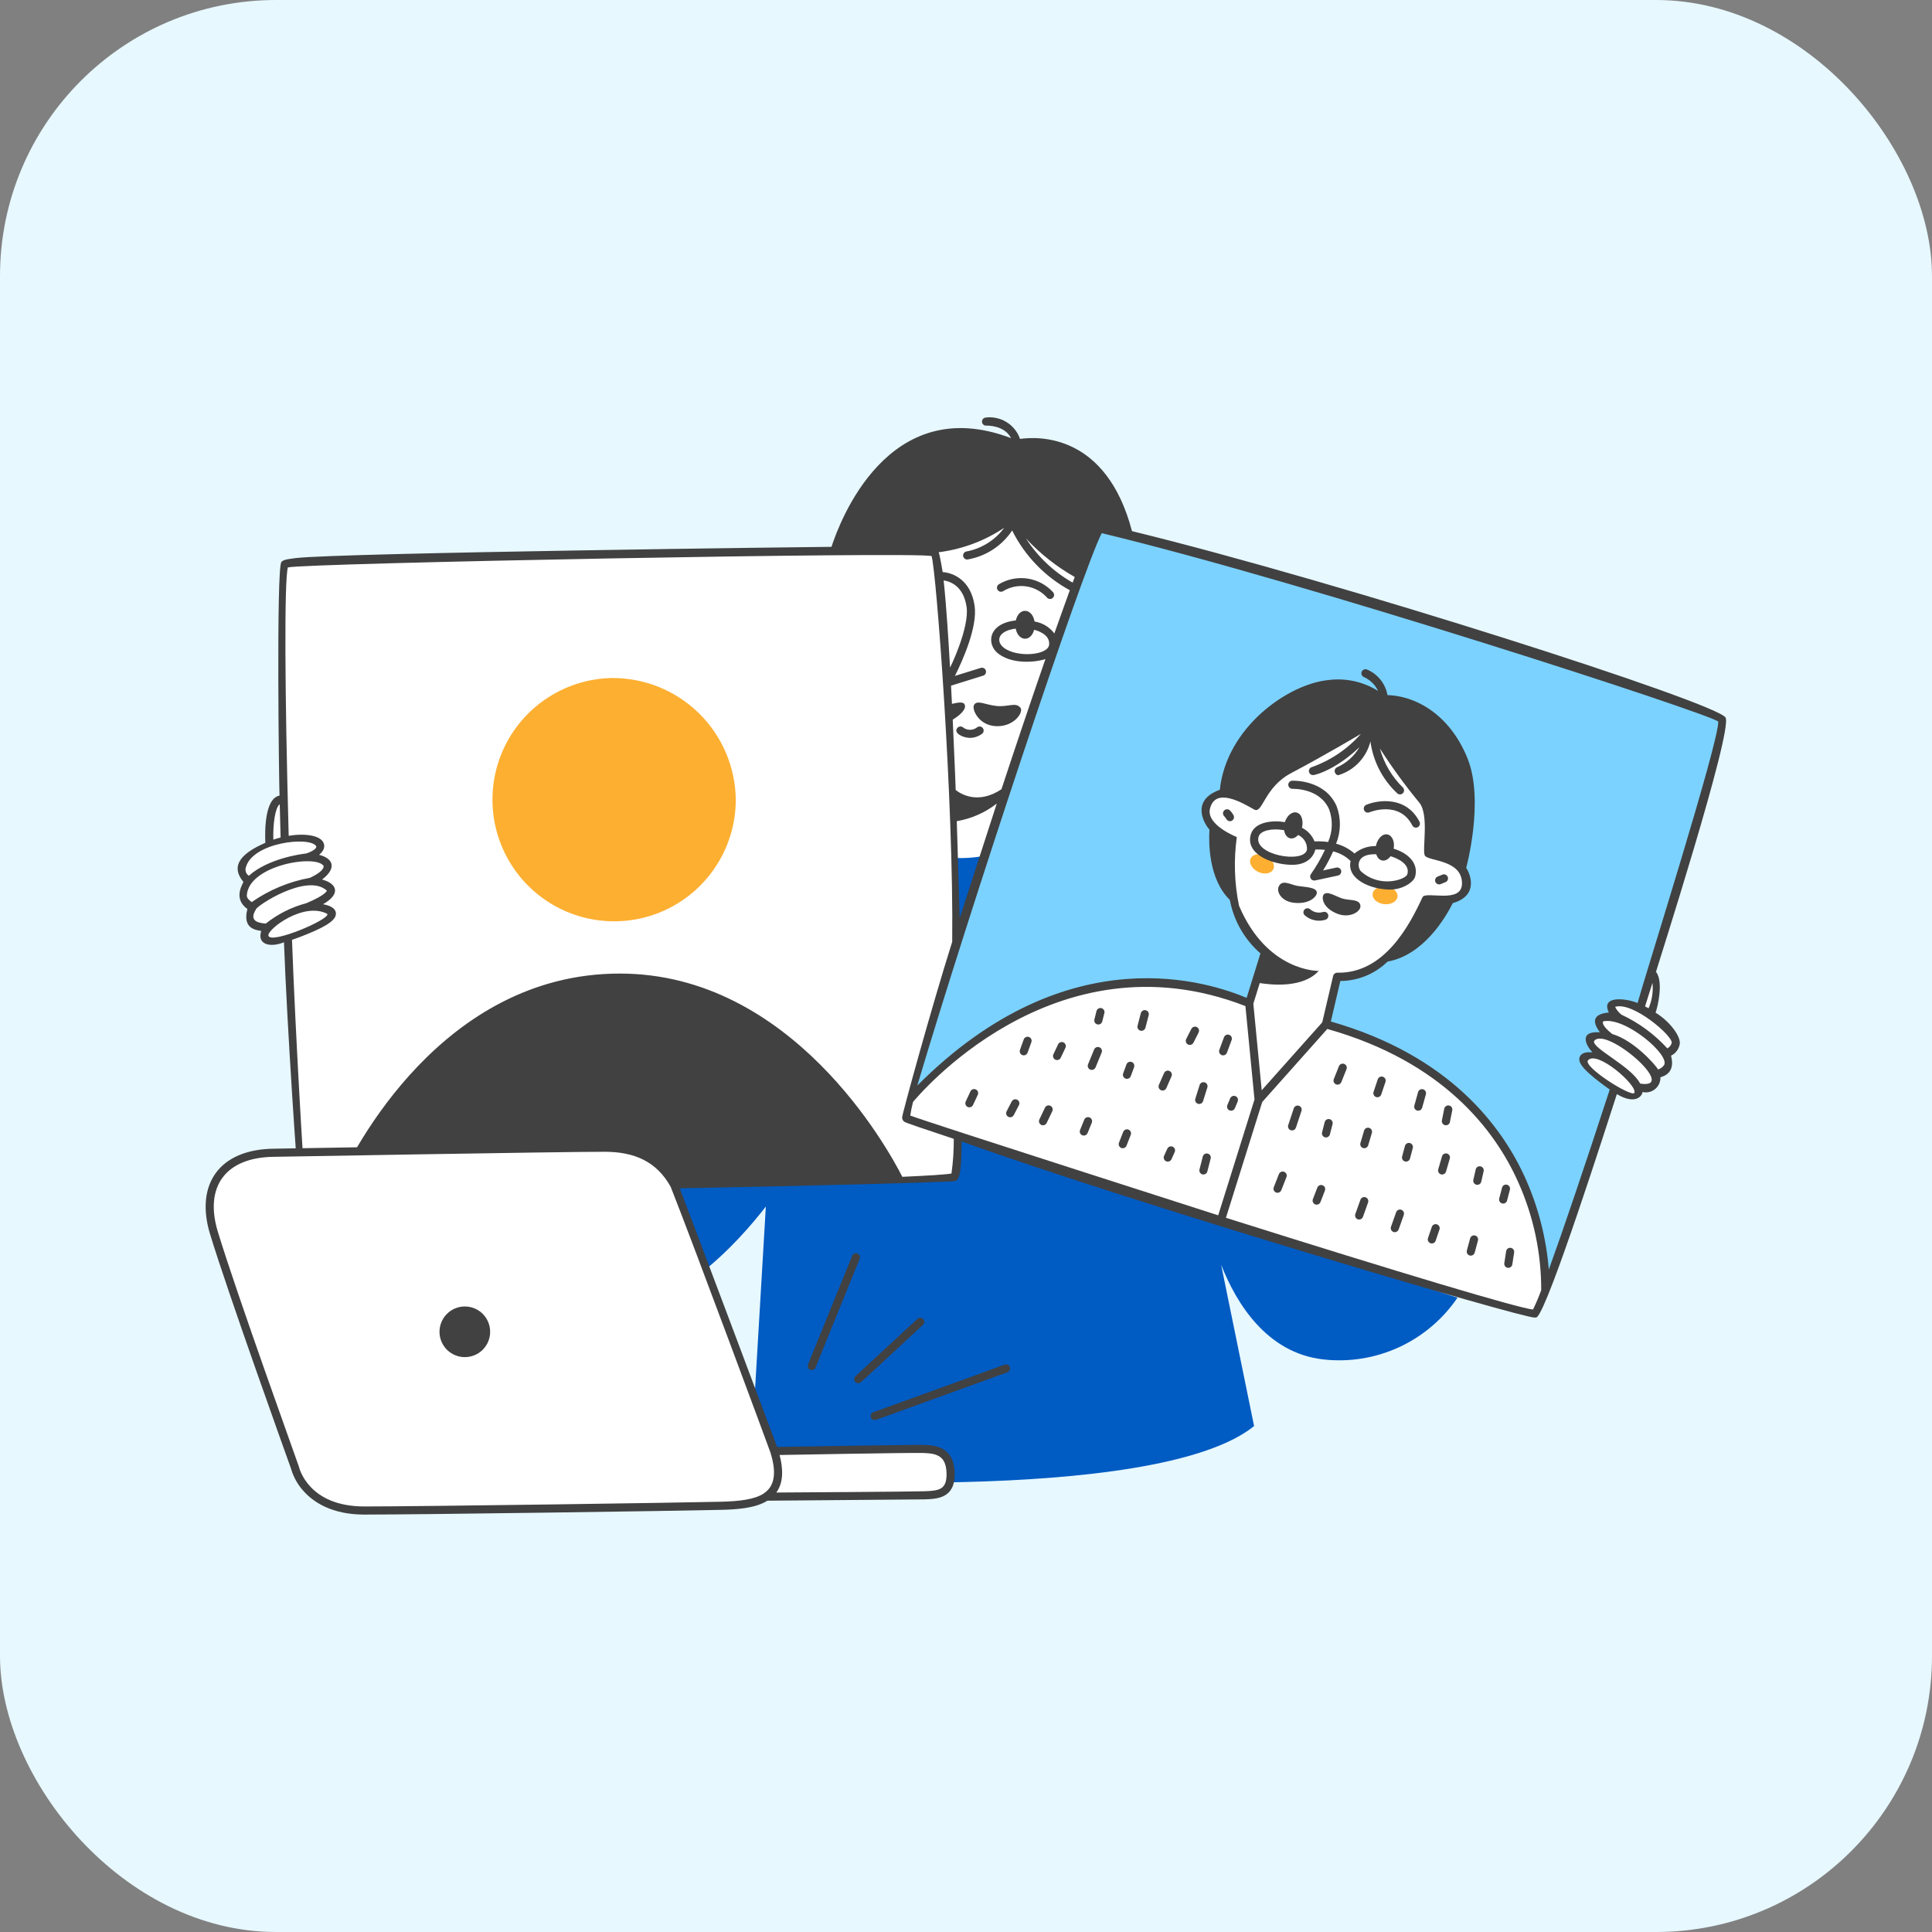 <svg width="70" height="70" viewBox="0 0 70 70" fill="none" xmlns="http://www.w3.org/2000/svg">
<rect x="0" y="0" width="70" height="70" fill="#808080" stroke="none"/>
<rect width="70" height="70" rx="10" fill="#E7F8FF"/>
<path d="M34.704 41.148C34.691 41.624 34.651 42.1 34.584 42.572C34.497 42.845 28.52 42.92 15.102 43.198C15.102 43.198 17.284 47.318 21.697 47.553C24.352 47.695 26.764 44.989 27.748 43.715L27.168 53.539C27.168 53.539 41.817 54.583 45.438 51.67L44.244 45.824C44.795 47.221 45.889 49.01 47.924 49.252C48.865 49.362 49.818 49.211 50.679 48.817C51.541 48.422 52.277 47.799 52.809 47.016L34.704 41.148Z" fill="#005BC3"/>
<path d="M62.39 26.025C62.05 25.413 40.234 18.871 39.846 19.134C39.28 19.519 32.505 40.275 32.845 40.478C33.184 40.681 55.209 47.751 55.617 47.547C56.025 47.343 62.729 26.637 62.39 26.025Z" fill="#7BD2FF"/>
<path d="M9.724 30.574C9.724 30.574 9.619 28.976 10.265 28.909C10.265 28.909 10.03 20.966 10.335 20.468C10.639 19.969 33.615 19.924 33.615 19.924C33.615 19.924 36.289 19.199 36.879 18.632C37.423 19.542 38.234 20.263 39.201 20.697C39.201 20.697 33.78 36.374 33.038 39.683C33.038 39.683 38.32 33.651 45.293 36.307L45.829 34.471C45.829 34.471 44.231 33.36 44.628 30.494C44.628 30.494 43.397 29.733 43.709 29.135C44.133 28.323 45.48 29.158 45.48 29.158C45.48 29.158 46.709 25.593 49.704 26.374C51.097 26.737 52.216 28.516 51.743 30.789C51.743 30.789 53.318 31.27 53.091 32.044C52.865 32.817 51.686 32.658 51.686 32.658C51.686 32.658 50.735 35.321 48.446 35.4L48.061 37.1C48.061 37.1 55.414 38.618 55.992 46.402C55.992 46.402 55.767 47.485 55.572 47.591C55.378 47.696 34.663 41.144 34.663 41.144C34.663 41.144 34.694 42.565 34.556 42.628C33.967 42.9 12.316 43.2 10.934 42.911L10.424 33.97C10.424 33.97 9.367 34.446 9.596 33.613C9.596 33.613 8.755 33.664 9.103 32.84C9.103 32.84 8.509 32.61 8.943 31.862C8.943 31.862 8.186 31.205 9.724 30.574Z" fill="white"/>
<path d="M34.569 31.082C34.931 31.103 35.294 31.079 35.65 31.01L34.719 33.872L34.569 31.082Z" fill="#005BC3"/>
<path d="M59.798 35.278C59.798 35.278 60.257 35.516 59.798 36.697C59.798 36.697 61.422 37.819 60.313 38.124C60.313 38.124 60.648 38.907 59.925 38.881C59.925 38.881 60.163 39.614 59.331 39.374C59.331 39.374 59.501 40.198 58.209 39.276C56.918 38.354 57.418 38.156 57.861 38.21C57.861 38.21 57.13 37.41 58.159 37.495C58.159 37.495 57.428 36.748 58.465 36.816C58.465 36.816 57.912 35.933 59.391 36.532L59.798 35.278Z" fill="white"/>
<path d="M51.301 29.987C51.274 29.987 51.247 29.98 51.224 29.965C51.201 29.951 51.182 29.931 51.17 29.907C50.704 28.997 49.659 29.414 49.615 29.432C49.579 29.447 49.538 29.447 49.502 29.432C49.466 29.417 49.438 29.388 49.423 29.352C49.408 29.316 49.408 29.276 49.423 29.24C49.438 29.204 49.466 29.175 49.502 29.16C49.963 28.969 50.959 28.851 51.431 29.773C51.443 29.795 51.449 29.82 51.447 29.846C51.446 29.884 51.43 29.92 51.403 29.946C51.376 29.973 51.339 29.987 51.301 29.987Z" fill="#414141"/>
<path d="M47.271 33.161C47.242 33.134 47.226 33.097 47.225 33.058C47.224 33.019 47.239 32.982 47.266 32.954C47.293 32.925 47.33 32.909 47.369 32.908C47.408 32.907 47.445 32.922 47.474 32.949C47.537 33.003 47.614 33.04 47.696 33.056C47.778 33.072 47.863 33.067 47.942 33.042C47.979 33.032 48.018 33.036 48.052 33.054C48.085 33.073 48.11 33.103 48.121 33.14C48.133 33.176 48.129 33.216 48.112 33.25C48.095 33.284 48.065 33.31 48.029 33.322C47.9 33.364 47.762 33.371 47.629 33.342C47.495 33.314 47.372 33.252 47.271 33.161Z" fill="#414141"/>
<path d="M52.142 32.044C52.117 32.044 52.092 32.037 52.069 32.025C52.047 32.012 52.029 31.994 52.016 31.972C52.003 31.95 51.995 31.925 51.995 31.899C51.995 31.874 52.001 31.849 52.013 31.826C52.029 31.796 52.056 31.773 52.087 31.76L52.263 31.689C52.299 31.675 52.339 31.675 52.375 31.691C52.411 31.706 52.44 31.735 52.454 31.771C52.469 31.807 52.468 31.848 52.453 31.883C52.438 31.919 52.409 31.948 52.373 31.962C52.2 32.032 52.182 32.044 52.142 32.044Z" fill="#414141"/>
<path d="M44.432 29.674C44.411 29.636 44.384 29.601 44.353 29.571C44.327 29.544 44.312 29.508 44.312 29.471C44.311 29.433 44.325 29.397 44.35 29.369C44.375 29.342 44.41 29.325 44.447 29.322C44.484 29.319 44.522 29.33 44.551 29.353C44.608 29.407 44.656 29.47 44.693 29.539C44.705 29.56 44.711 29.584 44.71 29.608C44.71 29.633 44.704 29.657 44.692 29.678C44.681 29.699 44.664 29.717 44.644 29.73C44.623 29.744 44.6 29.752 44.575 29.753C44.547 29.756 44.517 29.75 44.492 29.735C44.467 29.721 44.446 29.7 44.432 29.674Z" fill="#414141"/>
<path d="M41.358 37.349C41.336 37.349 41.314 37.344 41.294 37.334C41.273 37.324 41.256 37.31 41.242 37.292C41.228 37.274 41.219 37.254 41.214 37.231C41.21 37.209 41.21 37.187 41.216 37.165L41.336 36.701C41.348 36.665 41.373 36.635 41.406 36.617C41.438 36.598 41.477 36.593 41.514 36.603C41.55 36.612 41.582 36.636 41.602 36.667C41.622 36.7 41.629 36.738 41.621 36.775L41.501 37.239C41.493 37.27 41.474 37.298 41.448 37.318C41.423 37.338 41.391 37.349 41.358 37.349Z" fill="#414141"/>
<path d="M42.978 37.646L43.165 37.277C43.179 37.251 43.199 37.23 43.224 37.216C43.25 37.201 43.279 37.195 43.307 37.197C43.327 37.198 43.346 37.203 43.363 37.212C43.38 37.221 43.396 37.233 43.408 37.247C43.421 37.262 43.43 37.279 43.436 37.297C43.442 37.316 43.444 37.335 43.443 37.354C43.442 37.374 43.436 37.392 43.428 37.41L43.241 37.779C43.227 37.805 43.207 37.826 43.181 37.84C43.156 37.854 43.127 37.861 43.098 37.859C43.079 37.858 43.06 37.852 43.043 37.844C43.026 37.835 43.01 37.823 42.998 37.808C42.985 37.794 42.976 37.777 42.97 37.758C42.964 37.74 42.961 37.721 42.963 37.701C42.964 37.682 42.97 37.663 42.978 37.646Z" fill="#414141"/>
<path d="M44.316 38.238C44.292 38.238 44.269 38.232 44.248 38.221C44.227 38.21 44.209 38.194 44.196 38.175C44.182 38.156 44.173 38.133 44.17 38.109C44.167 38.086 44.17 38.062 44.178 38.04L44.348 37.581C44.355 37.563 44.365 37.546 44.378 37.532C44.391 37.518 44.407 37.506 44.425 37.498C44.442 37.49 44.461 37.486 44.48 37.485C44.5 37.484 44.519 37.487 44.537 37.494C44.555 37.501 44.572 37.511 44.586 37.524C44.6 37.537 44.612 37.553 44.62 37.571C44.628 37.588 44.633 37.607 44.633 37.627C44.634 37.646 44.631 37.665 44.624 37.683L44.454 38.142C44.444 38.17 44.425 38.194 44.4 38.212C44.376 38.229 44.346 38.238 44.316 38.238Z" fill="#414141"/>
<path d="M37.094 38.238C37.058 38.237 37.024 38.224 36.997 38.201C36.97 38.178 36.953 38.145 36.948 38.11C36.945 38.087 36.947 38.063 36.955 38.041L37.091 37.662C37.098 37.644 37.107 37.627 37.12 37.612C37.14 37.59 37.166 37.574 37.194 37.567C37.223 37.56 37.253 37.561 37.28 37.571C37.299 37.578 37.316 37.588 37.33 37.601C37.344 37.614 37.356 37.63 37.364 37.648C37.372 37.666 37.377 37.685 37.377 37.704C37.378 37.724 37.375 37.743 37.368 37.762L37.232 38.139C37.222 38.167 37.203 38.192 37.178 38.21C37.154 38.228 37.124 38.237 37.094 38.238Z" fill="#414141"/>
<path d="M38.3 38.408C38.262 38.407 38.226 38.393 38.199 38.367C38.172 38.342 38.156 38.307 38.153 38.27C38.151 38.245 38.156 38.22 38.167 38.198L38.337 37.839C38.353 37.803 38.384 37.776 38.42 37.763C38.457 37.75 38.497 37.752 38.533 37.768C38.568 37.785 38.595 37.815 38.608 37.852C38.621 37.889 38.619 37.929 38.603 37.964L38.433 38.324C38.421 38.349 38.402 38.37 38.378 38.385C38.355 38.4 38.327 38.408 38.3 38.408Z" fill="#414141"/>
<path d="M39.557 38.765C39.533 38.765 39.51 38.759 39.488 38.748C39.467 38.736 39.449 38.72 39.435 38.7C39.422 38.68 39.414 38.657 39.411 38.633C39.409 38.609 39.413 38.584 39.422 38.562L39.642 38.026C39.657 37.989 39.686 37.961 39.722 37.946C39.758 37.931 39.799 37.931 39.835 37.946C39.853 37.953 39.869 37.964 39.883 37.977C39.896 37.991 39.907 38.007 39.915 38.025C39.922 38.043 39.926 38.062 39.926 38.081C39.926 38.101 39.922 38.12 39.914 38.138L39.694 38.674C39.682 38.701 39.664 38.724 39.639 38.74C39.615 38.757 39.587 38.765 39.557 38.765Z" fill="#414141"/>
<path d="M40.832 39.089C40.808 39.089 40.785 39.083 40.764 39.072C40.743 39.061 40.725 39.045 40.712 39.026C40.698 39.007 40.689 38.984 40.686 38.961C40.683 38.937 40.686 38.913 40.694 38.891L40.813 38.568C40.822 38.54 40.84 38.516 40.864 38.498C40.888 38.48 40.916 38.47 40.946 38.469C40.965 38.468 40.985 38.471 41.003 38.478C41.021 38.485 41.038 38.495 41.053 38.508C41.074 38.529 41.089 38.555 41.095 38.584C41.102 38.612 41.1 38.642 41.089 38.67L40.97 38.993C40.959 39.021 40.941 39.045 40.916 39.062C40.891 39.08 40.862 39.089 40.832 39.089Z" fill="#414141"/>
<path d="M42.124 39.512C42.099 39.512 42.075 39.506 42.054 39.495C42.032 39.483 42.014 39.466 42.001 39.446C41.987 39.425 41.979 39.402 41.977 39.377C41.975 39.353 41.979 39.329 41.989 39.306L42.176 38.881C42.192 38.845 42.221 38.816 42.257 38.801C42.294 38.786 42.335 38.787 42.371 38.803C42.389 38.811 42.405 38.822 42.419 38.836C42.432 38.851 42.443 38.867 42.449 38.886C42.456 38.904 42.459 38.924 42.459 38.943C42.458 38.963 42.453 38.982 42.445 39L42.258 39.425C42.247 39.451 42.228 39.473 42.204 39.489C42.18 39.504 42.152 39.513 42.124 39.512Z" fill="#414141"/>
<path d="M43.449 39.999C43.414 39.999 43.381 39.987 43.354 39.965C43.328 39.942 43.31 39.911 43.304 39.876C43.3 39.854 43.302 39.83 43.309 39.808L43.462 39.321C43.467 39.302 43.475 39.283 43.488 39.267C43.5 39.252 43.515 39.238 43.532 39.228C43.55 39.219 43.569 39.213 43.589 39.211C43.609 39.209 43.629 39.211 43.648 39.216C43.667 39.222 43.685 39.232 43.7 39.245C43.715 39.258 43.728 39.274 43.737 39.292C43.745 39.31 43.751 39.329 43.752 39.349C43.752 39.369 43.749 39.389 43.742 39.408L43.59 39.895C43.581 39.925 43.562 39.952 43.537 39.971C43.511 39.989 43.481 39.999 43.449 39.999Z" fill="#414141"/>
<path d="M44.605 40.243C44.581 40.243 44.557 40.237 44.536 40.226C44.514 40.215 44.496 40.198 44.483 40.178C44.469 40.158 44.461 40.135 44.459 40.111C44.456 40.087 44.46 40.062 44.469 40.04L44.571 39.797C44.582 39.769 44.601 39.746 44.625 39.729C44.65 39.713 44.678 39.704 44.708 39.704C44.732 39.704 44.756 39.71 44.778 39.722C44.799 39.734 44.817 39.751 44.831 39.771C44.844 39.791 44.852 39.815 44.854 39.839C44.856 39.864 44.852 39.888 44.843 39.91L44.741 40.154C44.729 40.181 44.711 40.203 44.686 40.219C44.662 40.235 44.634 40.243 44.605 40.243Z" fill="#414141"/>
<path d="M43.603 42.555C43.58 42.555 43.558 42.55 43.538 42.54C43.518 42.53 43.5 42.516 43.486 42.498C43.472 42.48 43.463 42.459 43.458 42.437C43.454 42.416 43.454 42.393 43.46 42.371L43.579 41.905C43.587 41.871 43.607 41.842 43.634 41.822C43.662 41.801 43.696 41.791 43.73 41.793C43.764 41.794 43.797 41.808 43.822 41.831C43.847 41.854 43.864 41.885 43.868 41.919C43.871 41.939 43.869 41.959 43.864 41.977L43.745 42.444C43.737 42.475 43.719 42.504 43.693 42.524C43.667 42.544 43.635 42.554 43.603 42.555Z" fill="#414141"/>
<path d="M42.176 41.88L42.296 41.616C42.312 41.582 42.342 41.556 42.378 41.543C42.414 41.53 42.453 41.532 42.488 41.547C42.523 41.563 42.55 41.592 42.564 41.627C42.578 41.662 42.578 41.702 42.563 41.737L42.445 42.001C42.429 42.037 42.399 42.064 42.363 42.078C42.326 42.092 42.286 42.091 42.25 42.075C42.215 42.059 42.187 42.029 42.173 41.993C42.159 41.956 42.16 41.916 42.176 41.88Z" fill="#414141"/>
<path d="M40.679 41.602C40.655 41.603 40.632 41.597 40.61 41.586C40.589 41.575 40.571 41.558 40.558 41.538C40.544 41.519 40.536 41.496 40.533 41.472C40.531 41.448 40.534 41.424 40.542 41.402L40.695 41.011C40.709 40.975 40.738 40.946 40.773 40.93C40.809 40.914 40.85 40.913 40.886 40.927C40.904 40.934 40.92 40.945 40.934 40.958C40.948 40.972 40.959 40.988 40.967 41.005C40.975 41.023 40.979 41.042 40.98 41.062C40.98 41.081 40.976 41.1 40.969 41.118L40.816 41.509C40.805 41.537 40.787 41.56 40.762 41.577C40.738 41.594 40.709 41.603 40.679 41.602Z" fill="#414141"/>
<path d="M39.269 41.144C39.244 41.144 39.221 41.138 39.199 41.127C39.178 41.115 39.16 41.099 39.146 41.079C39.133 41.059 39.125 41.036 39.122 41.012C39.12 40.988 39.123 40.963 39.133 40.941L39.285 40.567C39.292 40.549 39.303 40.533 39.317 40.519C39.33 40.505 39.347 40.495 39.364 40.487C39.382 40.48 39.401 40.476 39.421 40.476C39.44 40.475 39.459 40.479 39.477 40.487C39.513 40.502 39.542 40.53 39.557 40.566C39.572 40.602 39.572 40.642 39.558 40.679L39.405 41.052C39.394 41.08 39.375 41.103 39.351 41.119C39.326 41.136 39.298 41.144 39.269 41.144Z" fill="#414141"/>
<path d="M37.79 40.771C37.765 40.771 37.74 40.765 37.719 40.753C37.697 40.741 37.679 40.723 37.666 40.702C37.652 40.681 37.645 40.657 37.643 40.632C37.642 40.607 37.647 40.582 37.658 40.56L37.861 40.135C37.869 40.117 37.88 40.102 37.895 40.089C37.909 40.075 37.926 40.065 37.944 40.059C37.963 40.052 37.982 40.049 38.001 40.05C38.021 40.052 38.04 40.056 38.057 40.065C38.075 40.073 38.091 40.085 38.104 40.1C38.117 40.114 38.127 40.131 38.133 40.15C38.139 40.168 38.142 40.187 38.141 40.207C38.139 40.226 38.134 40.245 38.126 40.263L37.923 40.687C37.911 40.712 37.892 40.734 37.868 40.748C37.845 40.763 37.818 40.771 37.79 40.771Z" fill="#414141"/>
<path d="M36.601 40.481C36.563 40.481 36.526 40.466 36.499 40.439C36.472 40.413 36.456 40.377 36.454 40.339C36.453 40.313 36.459 40.288 36.471 40.266L36.657 39.906C36.671 39.881 36.692 39.86 36.717 39.846C36.743 39.832 36.772 39.826 36.8 39.829C36.829 39.831 36.857 39.842 36.879 39.86C36.902 39.878 36.919 39.902 36.928 39.93C36.94 39.967 36.936 40.007 36.918 40.042L36.731 40.401C36.719 40.425 36.7 40.446 36.677 40.46C36.654 40.474 36.628 40.481 36.601 40.481Z" fill="#414141"/>
<path d="M35.122 40.121C35.085 40.121 35.049 40.107 35.022 40.081C34.995 40.056 34.978 40.021 34.976 39.984C34.974 39.959 34.978 39.934 34.989 39.912L35.159 39.547C35.167 39.529 35.178 39.513 35.192 39.499C35.206 39.486 35.223 39.475 35.242 39.468C35.26 39.462 35.279 39.458 35.299 39.459C35.319 39.46 35.338 39.465 35.355 39.473C35.373 39.481 35.389 39.493 35.402 39.507C35.415 39.522 35.425 39.539 35.432 39.557C35.439 39.576 35.441 39.595 35.44 39.615C35.439 39.634 35.434 39.653 35.425 39.671L35.255 40.036C35.243 40.062 35.225 40.083 35.201 40.098C35.177 40.113 35.15 40.121 35.122 40.121Z" fill="#414141"/>
<path d="M39.795 37.121C39.772 37.12 39.75 37.115 39.73 37.105C39.71 37.096 39.693 37.081 39.679 37.064C39.665 37.046 39.655 37.026 39.651 37.004C39.646 36.982 39.647 36.959 39.652 36.938L39.729 36.628C39.74 36.592 39.764 36.56 39.797 36.542C39.83 36.523 39.869 36.517 39.906 36.526C39.943 36.536 39.975 36.559 39.995 36.591C40.016 36.623 40.023 36.662 40.015 36.7L39.937 37.009C39.929 37.041 39.911 37.069 39.885 37.09C39.859 37.11 39.827 37.121 39.795 37.121Z" fill="#414141"/>
<path d="M48.462 39.3C48.438 39.3 48.415 39.294 48.393 39.283C48.372 39.271 48.354 39.255 48.34 39.235C48.327 39.215 48.319 39.192 48.316 39.168C48.314 39.144 48.317 39.12 48.326 39.097L48.513 38.63C48.527 38.594 48.556 38.565 48.592 38.55C48.627 38.534 48.668 38.534 48.704 38.548C48.74 38.562 48.769 38.591 48.785 38.627C48.8 38.663 48.801 38.703 48.786 38.739L48.599 39.207C48.589 39.234 48.57 39.258 48.545 39.275C48.521 39.291 48.492 39.3 48.462 39.3Z" fill="#414141"/>
<path d="M49.906 39.756C49.883 39.756 49.859 39.751 49.839 39.74C49.818 39.729 49.8 39.714 49.786 39.695C49.773 39.676 49.764 39.654 49.761 39.631C49.757 39.608 49.759 39.584 49.766 39.562L49.919 39.106C49.932 39.069 49.959 39.039 49.993 39.021C50.028 39.004 50.069 39.001 50.106 39.013C50.124 39.02 50.141 39.029 50.156 39.042C50.17 39.054 50.182 39.07 50.191 39.087C50.199 39.105 50.204 39.123 50.206 39.143C50.207 39.162 50.205 39.181 50.198 39.2L50.045 39.656C50.035 39.685 50.017 39.71 49.992 39.728C49.967 39.746 49.937 39.756 49.906 39.756Z" fill="#414141"/>
<path d="M51.385 40.243C51.362 40.243 51.34 40.238 51.32 40.228C51.3 40.218 51.282 40.203 51.268 40.185C51.255 40.167 51.245 40.146 51.241 40.124C51.237 40.101 51.238 40.078 51.244 40.057L51.38 39.569C51.39 39.532 51.415 39.5 51.449 39.481C51.483 39.462 51.523 39.457 51.561 39.467C51.598 39.478 51.63 39.503 51.649 39.537C51.668 39.571 51.673 39.611 51.663 39.648L51.527 40.136C51.518 40.166 51.5 40.194 51.474 40.213C51.448 40.232 51.417 40.243 51.385 40.243Z" fill="#414141"/>
<path d="M52.389 40.771C52.367 40.771 52.345 40.766 52.325 40.757C52.306 40.748 52.288 40.734 52.274 40.717C52.26 40.7 52.25 40.681 52.245 40.66C52.24 40.638 52.239 40.616 52.243 40.595L52.328 40.17C52.336 40.132 52.359 40.098 52.392 40.076C52.424 40.054 52.464 40.047 52.502 40.054C52.541 40.062 52.575 40.085 52.596 40.117C52.618 40.15 52.626 40.19 52.618 40.228L52.533 40.653C52.527 40.686 52.509 40.716 52.482 40.738C52.456 40.759 52.423 40.771 52.389 40.771Z" fill="#414141"/>
<path d="M46.814 40.957C46.779 40.957 46.745 40.945 46.718 40.922C46.691 40.899 46.674 40.867 46.669 40.832C46.665 40.809 46.667 40.786 46.675 40.764L46.878 40.152C46.891 40.116 46.918 40.088 46.952 40.071C46.986 40.055 47.026 40.053 47.062 40.064C47.098 40.076 47.128 40.102 47.146 40.135C47.164 40.169 47.168 40.208 47.157 40.245L46.954 40.857C46.944 40.886 46.925 40.912 46.9 40.93C46.875 40.948 46.845 40.957 46.814 40.957Z" fill="#414141"/>
<path d="M48.043 41.212C48.021 41.212 47.999 41.206 47.978 41.197C47.958 41.187 47.941 41.172 47.927 41.154C47.913 41.137 47.904 41.116 47.899 41.094C47.895 41.072 47.895 41.049 47.901 41.028L47.997 40.654C48.007 40.616 48.032 40.584 48.065 40.564C48.09 40.549 48.119 40.542 48.148 40.544C48.177 40.546 48.205 40.556 48.228 40.574C48.251 40.591 48.268 40.615 48.278 40.642C48.288 40.67 48.289 40.699 48.282 40.727L48.185 41.101C48.178 41.133 48.159 41.161 48.133 41.181C48.108 41.201 48.076 41.212 48.043 41.212Z" fill="#414141"/>
<path d="M49.431 41.603C49.409 41.603 49.386 41.597 49.366 41.587C49.335 41.572 49.31 41.546 49.297 41.514C49.283 41.482 49.281 41.447 49.291 41.414L49.426 40.955C49.44 40.92 49.465 40.891 49.499 40.874C49.532 40.858 49.571 40.854 49.607 40.865C49.642 40.876 49.673 40.899 49.692 40.932C49.711 40.964 49.717 41.002 49.708 41.039L49.572 41.497C49.563 41.528 49.545 41.554 49.519 41.573C49.494 41.592 49.463 41.603 49.431 41.603Z" fill="#414141"/>
<path d="M50.944 42.088C50.91 42.088 50.877 42.076 50.851 42.054C50.825 42.033 50.806 42.003 50.8 41.97C50.795 41.948 50.796 41.925 50.801 41.903L50.904 41.52C50.908 41.501 50.917 41.483 50.929 41.468C50.941 41.453 50.955 41.44 50.972 41.43C50.989 41.42 51.007 41.414 51.026 41.411C51.045 41.409 51.065 41.41 51.084 41.415C51.121 41.425 51.153 41.45 51.173 41.484C51.193 41.518 51.198 41.558 51.188 41.595L51.086 41.979C51.078 42.01 51.059 42.038 51.033 42.057C51.008 42.077 50.976 42.088 50.944 42.088Z" fill="#414141"/>
<path d="M52.252 42.555C52.229 42.555 52.207 42.55 52.186 42.54C52.166 42.53 52.148 42.515 52.134 42.496C52.12 42.478 52.111 42.457 52.106 42.434C52.102 42.411 52.103 42.388 52.11 42.366L52.246 41.9C52.251 41.88 52.26 41.862 52.272 41.847C52.283 41.831 52.299 41.818 52.316 41.809C52.351 41.79 52.392 41.785 52.43 41.796C52.449 41.801 52.466 41.81 52.481 41.823C52.496 41.835 52.509 41.851 52.518 41.868C52.528 41.885 52.533 41.904 52.535 41.924C52.536 41.944 52.534 41.963 52.528 41.982L52.392 42.449C52.384 42.479 52.365 42.506 52.34 42.525C52.315 42.544 52.284 42.555 52.252 42.555Z" fill="#414141"/>
<path d="M53.527 42.928C53.505 42.928 53.483 42.924 53.463 42.914C53.443 42.905 53.425 42.891 53.411 42.874C53.397 42.857 53.388 42.836 53.383 42.815C53.377 42.793 53.377 42.771 53.382 42.749L53.467 42.375C53.471 42.355 53.478 42.337 53.489 42.321C53.5 42.304 53.514 42.29 53.531 42.279C53.556 42.263 53.585 42.255 53.615 42.255C53.645 42.256 53.674 42.266 53.698 42.283C53.722 42.3 53.74 42.325 53.75 42.353C53.76 42.381 53.761 42.411 53.754 42.44L53.669 42.814C53.661 42.846 53.644 42.875 53.618 42.896C53.592 42.917 53.56 42.928 53.527 42.928Z" fill="#414141"/>
<path d="M54.462 43.608C54.439 43.608 54.417 43.603 54.397 43.593C54.377 43.583 54.359 43.569 54.345 43.551C54.332 43.533 54.322 43.513 54.318 43.491C54.313 43.469 54.314 43.446 54.319 43.424L54.422 43.033C54.426 43.014 54.435 42.996 54.446 42.98C54.458 42.965 54.472 42.951 54.489 42.941C54.506 42.931 54.525 42.925 54.544 42.922C54.563 42.919 54.583 42.92 54.602 42.925C54.62 42.93 54.638 42.938 54.654 42.95C54.669 42.962 54.682 42.977 54.692 42.994C54.702 43.011 54.708 43.03 54.71 43.049C54.713 43.068 54.711 43.088 54.706 43.107L54.604 43.498C54.596 43.53 54.577 43.557 54.551 43.577C54.526 43.597 54.494 43.608 54.462 43.608Z" fill="#414141"/>
<path d="M46.287 43.217C46.263 43.217 46.24 43.211 46.218 43.2C46.197 43.188 46.179 43.172 46.166 43.152C46.153 43.132 46.144 43.11 46.141 43.086C46.139 43.062 46.142 43.038 46.151 43.016L46.337 42.541C46.344 42.523 46.355 42.506 46.368 42.492C46.382 42.478 46.398 42.467 46.415 42.459C46.433 42.452 46.452 42.448 46.471 42.447C46.491 42.447 46.51 42.45 46.528 42.458C46.546 42.465 46.562 42.475 46.576 42.489C46.59 42.502 46.601 42.518 46.609 42.536C46.617 42.553 46.621 42.572 46.621 42.592C46.621 42.611 46.618 42.63 46.611 42.648L46.424 43.123C46.413 43.151 46.395 43.174 46.37 43.191C46.346 43.208 46.317 43.217 46.287 43.217Z" fill="#414141"/>
<path d="M47.705 43.648C47.681 43.648 47.658 43.643 47.637 43.631C47.616 43.62 47.597 43.604 47.584 43.584C47.571 43.565 47.562 43.542 47.559 43.518C47.556 43.495 47.559 43.471 47.568 43.448L47.73 43.028C47.737 43.01 47.748 42.994 47.761 42.98C47.774 42.966 47.79 42.955 47.808 42.947C47.826 42.939 47.844 42.935 47.864 42.935C47.883 42.934 47.902 42.938 47.92 42.945C47.938 42.952 47.955 42.962 47.969 42.975C47.983 42.988 47.994 43.004 48.002 43.022C48.01 43.039 48.014 43.058 48.014 43.077C48.015 43.097 48.012 43.116 48.005 43.134L47.842 43.554C47.831 43.582 47.813 43.606 47.788 43.623C47.764 43.639 47.735 43.648 47.705 43.648Z" fill="#414141"/>
<path d="M49.244 44.186C49.209 44.186 49.175 44.173 49.148 44.15C49.121 44.127 49.104 44.094 49.099 44.059C49.095 44.036 49.098 44.012 49.105 43.99L49.293 43.463C49.307 43.428 49.334 43.4 49.369 43.385C49.403 43.369 49.442 43.368 49.478 43.381C49.514 43.393 49.543 43.419 49.56 43.453C49.577 43.486 49.581 43.525 49.57 43.562L49.383 44.088C49.372 44.117 49.354 44.142 49.329 44.159C49.304 44.176 49.275 44.186 49.244 44.186Z" fill="#414141"/>
<path d="M50.536 44.645C50.501 44.644 50.467 44.632 50.44 44.608C50.413 44.585 50.396 44.553 50.391 44.518C50.387 44.494 50.39 44.471 50.398 44.448L50.585 43.922C50.593 43.899 50.606 43.878 50.624 43.862C50.642 43.845 50.663 43.834 50.687 43.828C50.711 43.822 50.735 43.822 50.759 43.828C50.782 43.834 50.804 43.845 50.822 43.862C50.843 43.881 50.858 43.907 50.866 43.935C50.873 43.963 50.871 43.993 50.862 44.02L50.675 44.547C50.664 44.575 50.646 44.6 50.621 44.617C50.596 44.635 50.566 44.644 50.536 44.645Z" fill="#414141"/>
<path d="M51.878 45.053C51.855 45.053 51.832 45.047 51.811 45.037C51.79 45.026 51.772 45.011 51.758 44.992C51.745 44.972 51.736 44.95 51.732 44.927C51.729 44.904 51.731 44.88 51.739 44.858L51.878 44.451C51.891 44.414 51.917 44.384 51.952 44.368C51.987 44.351 52.027 44.348 52.063 44.361C52.1 44.374 52.13 44.4 52.147 44.434C52.164 44.469 52.167 44.508 52.156 44.545L52.017 44.953C52.008 44.982 51.989 45.008 51.964 45.026C51.939 45.043 51.909 45.053 51.878 45.053Z" fill="#414141"/>
<path d="M53.289 45.495C53.267 45.495 53.245 45.489 53.224 45.479C53.204 45.469 53.186 45.455 53.172 45.437C53.159 45.419 53.15 45.398 53.145 45.376C53.141 45.354 53.142 45.331 53.147 45.309L53.266 44.867C53.277 44.83 53.302 44.798 53.335 44.779C53.369 44.76 53.409 44.755 53.446 44.765C53.484 44.775 53.515 44.8 53.535 44.833C53.554 44.867 53.56 44.906 53.55 44.944L53.431 45.386C53.423 45.417 53.404 45.444 53.379 45.464C53.353 45.484 53.322 45.494 53.289 45.495Z" fill="#414141"/>
<path d="M54.649 45.937C54.627 45.937 54.606 45.932 54.587 45.923C54.568 45.914 54.551 45.901 54.537 45.885C54.524 45.869 54.514 45.85 54.508 45.83C54.502 45.809 54.501 45.788 54.504 45.767L54.572 45.325C54.58 45.289 54.602 45.257 54.632 45.236C54.663 45.214 54.701 45.206 54.738 45.212C54.775 45.218 54.808 45.237 54.831 45.267C54.854 45.296 54.865 45.333 54.862 45.37L54.794 45.812C54.788 45.846 54.771 45.878 54.744 45.901C54.718 45.923 54.684 45.936 54.649 45.937Z" fill="#414141"/>
<path d="M38.045 21.702C38.025 21.702 38.006 21.698 37.987 21.69C37.969 21.683 37.952 21.671 37.939 21.656C37.744 21.435 37.477 21.29 37.186 21.246C36.894 21.203 36.597 21.264 36.346 21.418C36.313 21.439 36.274 21.445 36.236 21.437C36.198 21.428 36.166 21.405 36.145 21.373C36.124 21.34 36.117 21.301 36.125 21.263C36.133 21.226 36.155 21.192 36.187 21.171C36.497 20.984 36.862 20.91 37.22 20.961C37.578 21.013 37.908 21.187 38.152 21.454C38.172 21.475 38.185 21.501 38.19 21.529C38.195 21.558 38.192 21.587 38.18 21.613C38.169 21.64 38.15 21.662 38.126 21.678C38.102 21.694 38.074 21.702 38.045 21.702Z" fill="#414141"/>
<path d="M22.15 24.566C21.282 24.586 20.44 24.861 19.729 25.358C19.017 25.854 18.468 26.549 18.15 27.356C17.832 28.163 17.759 29.046 17.94 29.895C18.122 30.743 18.549 31.519 19.169 32.125C19.79 32.731 20.575 33.141 21.427 33.303C22.28 33.465 23.161 33.373 23.96 33.036C24.76 32.7 25.442 32.135 25.922 31.412C26.402 30.69 26.659 29.842 26.659 28.974C26.645 27.792 26.163 26.663 25.317 25.836C24.471 25.01 23.332 24.553 22.15 24.566Z" fill="#FDAF31"/>
<path d="M35.287 25.55C35.212 25.702 35.456 26.291 36.103 26.311C36.749 26.331 37.102 25.797 36.97 25.639C36.796 25.433 36.54 25.616 36.127 25.581C35.714 25.546 35.394 25.336 35.287 25.55Z" fill="#414141"/>
<path d="M35.145 26.735C34.896 26.735 34.528 26.561 34.688 26.373C34.714 26.344 34.749 26.326 34.788 26.322C34.827 26.319 34.865 26.331 34.895 26.357C34.968 26.413 35.059 26.444 35.152 26.442C35.245 26.441 35.335 26.408 35.407 26.349C35.423 26.338 35.441 26.33 35.46 26.326C35.478 26.321 35.498 26.321 35.517 26.324C35.536 26.327 35.554 26.334 35.571 26.344C35.587 26.354 35.601 26.368 35.612 26.383C35.624 26.399 35.632 26.417 35.636 26.436C35.641 26.454 35.641 26.474 35.638 26.493C35.635 26.512 35.628 26.53 35.618 26.547C35.608 26.563 35.594 26.577 35.578 26.588C35.453 26.682 35.301 26.733 35.145 26.735Z" fill="#414141"/>
<path d="M50.634 32.487C50.654 32.31 50.468 32.144 50.219 32.117C49.97 32.09 49.752 32.212 49.733 32.389C49.714 32.566 49.9 32.732 50.149 32.759C50.398 32.786 50.615 32.664 50.634 32.487Z" fill="#FDAF31"/>
<path d="M46.134 31.493C46.211 31.332 46.089 31.114 45.863 31.007C45.637 30.9 45.392 30.943 45.315 31.105C45.239 31.265 45.36 31.483 45.586 31.59C45.813 31.698 46.058 31.654 46.134 31.493Z" fill="#FDAF31"/>
<path d="M50.495 30.75C50.541 30.498 50.443 30.27 50.272 30.234C50.067 30.191 49.893 30.425 49.851 30.656C49.569 30.648 49.293 30.743 49.076 30.924C48.884 30.756 48.656 30.634 48.409 30.569C48.586 30.135 48.593 29.651 48.429 29.212C48.011 28.248 46.866 28.284 46.817 28.287C46.779 28.289 46.742 28.306 46.716 28.334C46.689 28.363 46.675 28.401 46.677 28.44C46.679 28.479 46.696 28.515 46.724 28.541C46.753 28.568 46.791 28.582 46.83 28.581C46.87 28.581 47.822 28.552 48.159 29.329C48.297 29.713 48.283 30.134 48.12 30.508C47.957 30.485 47.792 30.477 47.627 30.485C47.542 30.27 47.38 30.094 47.172 29.992C47.222 29.804 47.196 29.495 46.977 29.439C46.812 29.397 46.629 29.55 46.553 29.787C46.093 29.71 45.46 29.783 45.323 30.222C45.112 30.902 45.982 31.306 46.762 31.334C47.541 31.362 47.653 30.806 47.656 30.779C47.773 30.775 47.89 30.779 48.006 30.792C47.862 31.099 47.692 31.394 47.497 31.671C47.481 31.693 47.472 31.719 47.47 31.746C47.468 31.773 47.474 31.8 47.487 31.824C47.499 31.848 47.518 31.868 47.541 31.882C47.565 31.896 47.591 31.903 47.618 31.903C47.647 31.903 47.606 31.909 48.48 31.722C48.509 31.716 48.535 31.701 48.555 31.68C48.575 31.66 48.589 31.633 48.594 31.605C48.599 31.581 48.597 31.556 48.59 31.533C48.583 31.51 48.569 31.489 48.552 31.473C48.535 31.456 48.514 31.443 48.49 31.437C48.467 31.43 48.443 31.429 48.419 31.434L47.937 31.538C48.075 31.317 48.198 31.086 48.302 30.848C48.541 30.904 48.759 31.024 48.935 31.196C48.781 31.858 49.67 32.231 50.368 32.231C50.817 32.231 51.221 31.966 51.276 31.753C51.403 31.255 50.99 30.899 50.495 30.75ZM47.354 30.79C47.228 31.303 45.394 30.974 45.603 30.309C45.669 30.094 46.079 30 46.526 30.079C46.571 30.392 46.834 30.476 47.034 30.253C47.136 30.3 47.221 30.376 47.278 30.472C47.335 30.567 47.362 30.678 47.354 30.79ZM50.99 31.679C50.935 31.861 50.004 32.201 49.308 31.567C49.198 31.468 49.076 30.924 49.864 30.951C49.947 31.225 50.208 31.26 50.383 31.023C50.394 31.025 50.405 31.029 50.417 31.033C50.577 31.085 51.108 31.285 50.99 31.679Z" fill="#414141"/>
<path d="M59.984 36.691C60.052 36.52 60.285 35.559 59.999 35.212C59.999 35.183 62.808 26.44 62.518 25.995C62.166 25.454 48.638 21.108 41.014 19.244C40.088 15.713 37.629 15.807 36.958 15.903C36.87 15.651 36.699 15.436 36.472 15.295C36.245 15.154 35.976 15.095 35.711 15.129C35.682 15.132 35.655 15.143 35.633 15.161C35.61 15.18 35.594 15.204 35.585 15.232C35.577 15.26 35.577 15.29 35.585 15.318C35.593 15.345 35.61 15.37 35.633 15.389C35.663 15.413 35.702 15.425 35.74 15.421C35.74 15.421 36.388 15.394 36.633 15.875C32.163 14.173 30.415 18.928 30.126 19.813C29.77 19.811 12.388 20.029 10.725 20.219C10.294 20.269 10.238 20.308 10.194 20.366C10.007 20.613 10.11 28.539 10.128 28.826C9.589 28.928 9.594 30.107 9.614 30.537C8.851 30.87 8.29 31.314 8.818 31.951C8.818 32.005 8.417 32.544 8.964 32.935C8.77 33.678 9.308 33.694 9.466 33.731C9.308 34.204 9.759 34.352 10.289 34.141C10.397 37.123 10.779 42.78 10.823 42.907C10.833 42.936 10.859 43.035 10.95 43.048C13.234 43.376 34.249 42.874 34.612 42.791C34.842 42.739 34.827 41.973 34.844 41.358C41.098 43.608 55.18 47.77 55.608 47.738C55.653 47.735 55.671 47.733 55.684 47.723C56.105 47.388 58.209 40.786 58.582 39.642C59.297 40.067 59.514 39.662 59.511 39.565C59.59 39.584 59.673 39.584 59.752 39.566C59.831 39.547 59.905 39.511 59.968 39.459C60.03 39.408 60.08 39.342 60.114 39.268C60.147 39.194 60.163 39.113 60.16 39.032C60.285 38.993 60.711 38.874 60.545 38.249C60.632 38.207 60.706 38.145 60.761 38.067C60.817 37.989 60.852 37.899 60.864 37.804C60.879 37.515 60.478 36.991 59.984 36.691ZM38.94 20.906C38.915 20.971 38.89 21.038 38.864 21.109C38.179 20.72 37.599 20.171 37.172 19.509C37.687 20.062 38.283 20.533 38.94 20.906ZM36.386 19.122C36.053 19.573 35.561 19.88 35.01 19.982C34.974 19.99 34.942 20.012 34.921 20.042C34.9 20.073 34.892 20.11 34.897 20.147C34.903 20.183 34.922 20.216 34.95 20.24C34.979 20.263 35.016 20.274 35.053 20.272C35.38 20.216 35.693 20.094 35.971 19.914C36.25 19.733 36.488 19.497 36.672 19.221C37.131 20.139 37.861 20.895 38.762 21.386C38.751 21.416 38.365 22.482 38.201 22.952C38.027 22.719 37.769 22.564 37.483 22.518C37.399 22.025 36.915 21.996 36.805 22.48C35.777 22.59 35.735 23.362 36.18 23.691C36.771 24.128 37.697 23.952 37.878 23.878C37.335 25.447 36.804 27.02 36.285 28.596C35.423 29.168 34.792 28.756 34.626 28.622C34.626 28.448 34.519 26.106 34.519 26.076C34.699 25.964 34.981 25.757 34.964 25.576C34.946 25.389 34.691 25.46 34.491 25.502C34.488 25.473 34.488 25.407 34.458 24.843L35.618 24.481C35.637 24.476 35.654 24.467 35.67 24.455C35.685 24.442 35.698 24.427 35.708 24.41C35.722 24.384 35.728 24.354 35.726 24.324C35.723 24.295 35.711 24.267 35.692 24.244C35.672 24.221 35.647 24.205 35.618 24.197C35.589 24.189 35.559 24.19 35.531 24.2L34.599 24.49C34.884 23.919 35.422 22.714 35.312 21.951C35.18 21.035 34.561 20.758 34.155 20.727C34.155 20.727 34.051 20.098 34.01 20.009C34.86 19.902 35.673 19.598 36.386 19.122V19.122ZM38.012 23.36C37.97 23.753 36.825 23.832 36.363 23.463C36.078 23.235 36.15 22.857 36.801 22.776C36.893 23.24 37.347 23.273 37.468 22.82C37.518 22.829 38.056 22.962 38.012 23.361V23.36ZM36.115 29.114L34.772 33.261L34.666 29.753C35.194 29.663 35.692 29.444 36.115 29.115V29.114ZM34.19 21.03C34.44 21.067 34.913 21.238 35.022 21.995C35.129 22.741 34.422 24.212 34.422 24.182C34.369 23.263 34.292 21.979 34.19 21.03ZM10.135 29.138L10.167 30.344C10.08 30.366 9.991 30.392 9.903 30.422C9.888 29.845 9.97 29.261 10.135 29.138ZM8.908 31.426C9.15 30.524 11.199 30.295 11.451 30.65C11.491 30.698 11.419 30.813 11.1 30.922C10.873 30.948 9.711 31.11 9.016 31.73C8.967 31.699 8.93 31.652 8.91 31.597C8.89 31.542 8.89 31.482 8.908 31.426ZM8.943 32.441C9.006 31.352 11.432 30.944 11.721 31.37C11.721 31.37 11.806 31.534 11.231 31.805C10.473 31.943 9.752 32.243 9.12 32.684C9.047 32.63 8.937 32.546 8.943 32.442V32.441ZM9.273 32.949C9.273 32.836 11.127 31.608 11.843 32.27C11.843 32.27 11.817 32.425 11.097 32.725C10.562 32.867 10.062 33.118 9.629 33.463C9.509 33.446 8.961 33.439 9.273 32.95V32.949ZM9.726 33.905C9.664 33.677 11.012 32.652 11.863 33.115C11.936 33.321 9.828 34.214 9.726 33.906V33.905ZM34.473 42.519C34.254 42.557 33.628 42.597 32.693 42.638C32.167 41.604 28.688 35.274 22.456 35.274C16.003 35.274 12.778 41.718 12.257 42.864C11.851 42.856 11.446 42.825 11.044 42.769C11.011 42.647 10.699 37.367 10.58 34.052C10.74 33.998 10.924 33.93 11.135 33.843C11.915 33.525 12.214 33.296 12.166 33.055C12.134 32.893 11.943 32.806 11.704 32.762C12.349 32.394 12.228 32.019 11.669 31.867C12.21 31.457 12.078 31.102 11.563 30.972C11.735 30.825 11.787 30.678 11.72 30.532C11.6 30.271 11.064 30.184 10.46 30.282C10.315 25.004 10.299 21.058 10.429 20.559C10.989 20.404 33.271 19.98 33.753 20.149C33.922 20.659 34.557 29.114 34.5 34.123C33.728 36.57 32.684 40.387 32.686 40.481C32.684 40.513 32.691 40.546 32.706 40.575C32.721 40.604 32.743 40.629 32.77 40.646C32.836 40.686 33.509 40.916 34.557 41.262C34.56 41.683 34.532 42.104 34.473 42.52V42.519ZM44.138 44.033C44.108 44.018 33.639 40.671 32.981 40.419C33.004 40.252 33.038 40.088 33.081 39.926C33.181 39.81 38.153 33.744 45.124 36.452L45.453 39.836L44.138 44.033ZM44.892 32.815C44.723 31.997 44.697 31.155 44.812 30.328C44.812 30.328 43.698 29.893 43.839 29.303C44.031 28.498 45.035 29.1 45.438 29.329C45.751 29.507 45.793 28.533 46.779 28.012C48.005 27.365 49.309 26.589 49.309 26.589C48.827 27.136 48.214 27.551 47.527 27.795C47.494 27.805 47.465 27.827 47.446 27.857C47.427 27.887 47.42 27.922 47.425 27.957C47.431 27.992 47.448 28.023 47.474 28.046C47.501 28.07 47.535 28.082 47.57 28.083C47.746 28.075 48.492 27.806 49.259 27.068C49.072 27.391 48.788 27.646 48.447 27.799C48.411 27.814 48.383 27.842 48.368 27.878C48.353 27.914 48.353 27.955 48.367 27.991C48.391 28.047 48.448 28.099 48.503 28.082C48.784 27.995 49.037 27.837 49.238 27.624C49.439 27.41 49.582 27.149 49.653 26.864C49.75 27.584 50.093 28.247 50.624 28.743C50.651 28.769 50.687 28.783 50.725 28.783C50.763 28.783 50.799 28.768 50.827 28.742C50.854 28.716 50.87 28.681 50.872 28.643C50.873 28.605 50.861 28.568 50.836 28.54C50.434 28.149 50.143 27.658 49.995 27.117C50.431 27.801 50.91 28.458 51.427 29.084C51.787 29.535 51.521 30.783 51.623 30.995C51.725 31.208 52.974 31.131 52.971 32.008C52.969 32.766 51.65 32.27 51.54 32.508C51.079 33.505 50.169 35.269 48.466 35.243C48.43 35.24 48.395 35.249 48.365 35.27C48.335 35.29 48.313 35.32 48.303 35.355L47.907 37.042L45.714 39.503L45.411 36.367L45.643 35.618C46.067 35.687 47.217 35.806 47.778 35.178C47.777 35.178 45.913 35.219 44.892 32.816L44.892 32.815ZM55.841 46.745C55.755 46.984 55.655 47.218 55.544 47.447C54.979 47.385 50.867 46.157 44.418 44.123L45.733 39.928L48.091 37.281C52.296 38.467 54.181 40.964 55.018 42.855C55.564 44.079 55.845 45.405 55.841 46.745ZM56.116 46C56.026 44.878 55.747 43.779 55.293 42.748C54.433 40.801 52.507 38.236 48.219 37.011L48.563 35.543C49.203 35.539 49.816 35.287 50.275 34.84C51.568 34.606 52.362 33.27 52.638 32.721C53.62 32.441 53.243 31.613 53.123 31.444C53.123 31.444 53.781 29.033 53.181 27.504C52.605 26.036 51.447 25.226 50.271 25.184C50.235 24.98 50.148 24.789 50.018 24.627C49.889 24.466 49.721 24.339 49.53 24.259C49.494 24.244 49.454 24.244 49.417 24.258C49.381 24.273 49.353 24.302 49.337 24.338C49.322 24.374 49.322 24.414 49.337 24.45C49.352 24.486 49.38 24.515 49.416 24.53C49.642 24.632 49.824 24.81 49.931 25.034C49.397 24.7 48.764 24.56 48.139 24.638C46.665 24.781 44.434 26.356 44.197 28.616C43.12 29 43.634 29.854 43.821 30.059C43.791 30.509 43.782 31.849 44.559 32.605C44.7 33.358 45.091 34.041 45.668 34.543L45.168 36.154C43.919 35.637 38.761 33.793 33.236 39.331C35.145 32.909 39.21 20.684 39.918 19.317C47.365 21.11 61.848 25.828 62.255 26.142C62.295 26.848 59.602 35.356 59.333 36.34C58.878 36.156 57.99 36.074 58.292 36.685C57.559 36.75 57.794 37.169 57.968 37.401C57.168 37.35 57.483 37.906 57.697 38.128C57.456 38.108 57.306 38.156 57.246 38.272C57.142 38.474 57.346 38.74 57.973 39.219C58.102 39.317 58.218 39.402 58.324 39.475C57.434 42.209 56.637 44.563 56.116 46V46ZM59.731 36.532C59.702 36.518 59.68 36.502 59.603 36.464L59.872 35.614C59.905 35.927 59.856 36.243 59.731 36.532V36.532ZM59.215 39.599C59.099 39.756 57.342 38.647 57.537 38.417C57.861 38.035 59.345 39.331 59.215 39.599ZM59.426 39.26C59.11 38.635 57.659 37.971 57.758 37.718C58.175 37.154 60.862 39.487 59.427 39.26H59.426ZM60.286 38.599C60.232 38.669 60.16 38.721 60.077 38.749C59.972 38.572 59.2 37.695 58.414 37.464C57.973 37.116 58.087 37.006 58.087 37.006C58.883 36.827 60.545 38.248 60.286 38.599H60.286ZM60.41 37.984C59.944 37.473 59.381 37.059 58.754 36.766C58.654 36.691 58.573 36.593 58.518 36.48C59.164 36.278 60.622 37.548 60.569 37.788C60.558 37.83 60.537 37.869 60.51 37.903C60.483 37.936 60.449 37.964 60.411 37.984H60.41Z" fill="#414141"/>
<path d="M47.712 32.347C47.712 32.467 47.472 32.767 46.897 32.711C46.432 32.666 46.248 32.321 46.325 32.134C46.446 31.842 46.745 32.053 47.021 32.1C47.271 32.142 47.712 32.138 47.712 32.347Z" fill="#414141"/>
<path d="M47.949 32.427C47.886 32.529 47.92 32.898 48.458 33.108C48.893 33.278 49.29 33.041 49.291 32.839C49.291 32.563 48.901 32.638 48.633 32.554C48.392 32.48 48.062 32.245 47.949 32.427Z" fill="#414141"/>
<path d="M33.388 52.519H28.034C28.024 52.49 24.732 43.643 24.721 43.614C24.483 42.998 24.054 41.584 21.904 41.584C19.253 41.584 10.797 41.76 9.947 41.766C8.016 41.778 7.24 42.991 7.751 44.671C8.427 46.894 10.684 53.165 10.684 53.165C10.684 53.165 11.024 54.728 13.199 54.728C15.374 54.728 24.755 54.592 26.115 54.558C26.776 54.541 27.412 54.484 27.802 54.196H33.489C33.59 54.196 34.419 54.32 34.419 53.425C34.419 52.53 33.842 52.519 33.388 52.519Z" fill="white"/>
<path d="M33.444 52.35C33.149 52.34 28.421 52.423 28.157 52.425C28.137 52.361 24.578 42.898 24.551 42.85C24.196 42.191 23.497 41.437 21.904 41.437C20.155 41.437 10.061 41.618 9.946 41.619C7.931 41.633 7.066 42.924 7.611 44.715C8.27 46.88 10.451 52.951 10.543 53.207C10.632 53.52 10.794 53.808 11.017 54.045C11.363 54.424 12.022 54.876 13.199 54.876C15.333 54.876 24.741 54.74 26.119 54.705C26.657 54.691 27.35 54.657 27.805 54.373C28.332 54.37 33.493 54.325 33.493 54.325C33.964 54.309 34.609 54.287 34.59 53.377C34.568 52.387 33.837 52.363 33.444 52.35ZM26.111 54.411C24.734 54.445 15.332 54.582 13.199 54.582C11.177 54.582 10.841 53.193 10.828 53.134C10.81 53.064 8.585 46.906 7.893 44.629C7.4 43.009 8.154 41.925 9.948 41.913C10.064 41.913 20.124 41.731 21.904 41.731C22.988 41.731 23.789 42.083 24.299 42.998C25.144 45.131 27.911 52.605 27.917 52.635C28.083 53.175 28.154 53.783 27.688 54.099C27.682 54.103 27.675 54.108 27.669 54.113C27.334 54.331 26.795 54.394 26.111 54.411ZM33.483 54.031C32.978 54.048 28.778 54.073 28.128 54.077C28.406 53.694 28.366 53.178 28.246 52.717C28.246 52.717 32.973 52.63 33.435 52.644C33.913 52.659 34.281 52.724 34.295 53.384C34.308 53.976 34.026 54.013 33.483 54.031Z" fill="#414141"/>
<path d="M16.842 49.171C17.085 49.171 17.319 49.075 17.491 48.903C17.663 48.73 17.759 48.497 17.759 48.254C17.759 48.01 17.663 47.777 17.491 47.605C17.319 47.433 17.085 47.336 16.842 47.336C16.598 47.336 16.365 47.433 16.193 47.605C16.021 47.777 15.924 48.01 15.924 48.254C15.924 48.497 16.021 48.73 16.193 48.903C16.365 49.075 16.598 49.171 16.842 49.171Z" fill="#414141"/>
<path d="M31.689 51.454C31.655 51.453 31.622 51.441 31.596 51.419C31.57 51.397 31.552 51.366 31.546 51.332C31.54 51.298 31.546 51.263 31.563 51.233C31.58 51.203 31.607 51.181 31.639 51.169L36.398 49.445C36.425 49.434 36.456 49.432 36.484 49.439C36.513 49.445 36.54 49.46 36.56 49.482C36.58 49.504 36.593 49.531 36.597 49.56C36.602 49.589 36.597 49.619 36.584 49.646C36.576 49.664 36.564 49.679 36.549 49.693C36.534 49.705 36.517 49.715 36.498 49.721C31.692 51.461 31.73 51.454 31.689 51.454Z" fill="#414141"/>
<path d="M31.095 50.117C31.065 50.117 31.036 50.108 31.012 50.092C30.987 50.075 30.968 50.051 30.958 50.024C30.947 49.996 30.945 49.966 30.951 49.937C30.958 49.908 30.973 49.882 30.995 49.862L33.242 47.784C33.271 47.758 33.309 47.744 33.348 47.745C33.387 47.747 33.424 47.764 33.45 47.792C33.464 47.806 33.474 47.823 33.481 47.841C33.487 47.859 33.49 47.878 33.49 47.898C33.489 47.917 33.484 47.936 33.476 47.953C33.468 47.971 33.457 47.987 33.442 48C31.121 50.147 31.184 50.117 31.095 50.117Z" fill="#414141"/>
<path d="M29.412 49.641C29.388 49.641 29.364 49.636 29.343 49.624C29.321 49.613 29.303 49.596 29.29 49.576C29.276 49.556 29.268 49.533 29.266 49.509C29.263 49.485 29.267 49.461 29.276 49.438L30.876 45.498C30.891 45.462 30.919 45.433 30.955 45.418C30.991 45.403 31.031 45.402 31.067 45.417C31.104 45.432 31.132 45.46 31.148 45.496C31.163 45.532 31.163 45.572 31.148 45.608L29.548 49.549C29.537 49.577 29.518 49.6 29.494 49.616C29.47 49.633 29.441 49.641 29.412 49.641Z" fill="#414141"/>
</svg>
